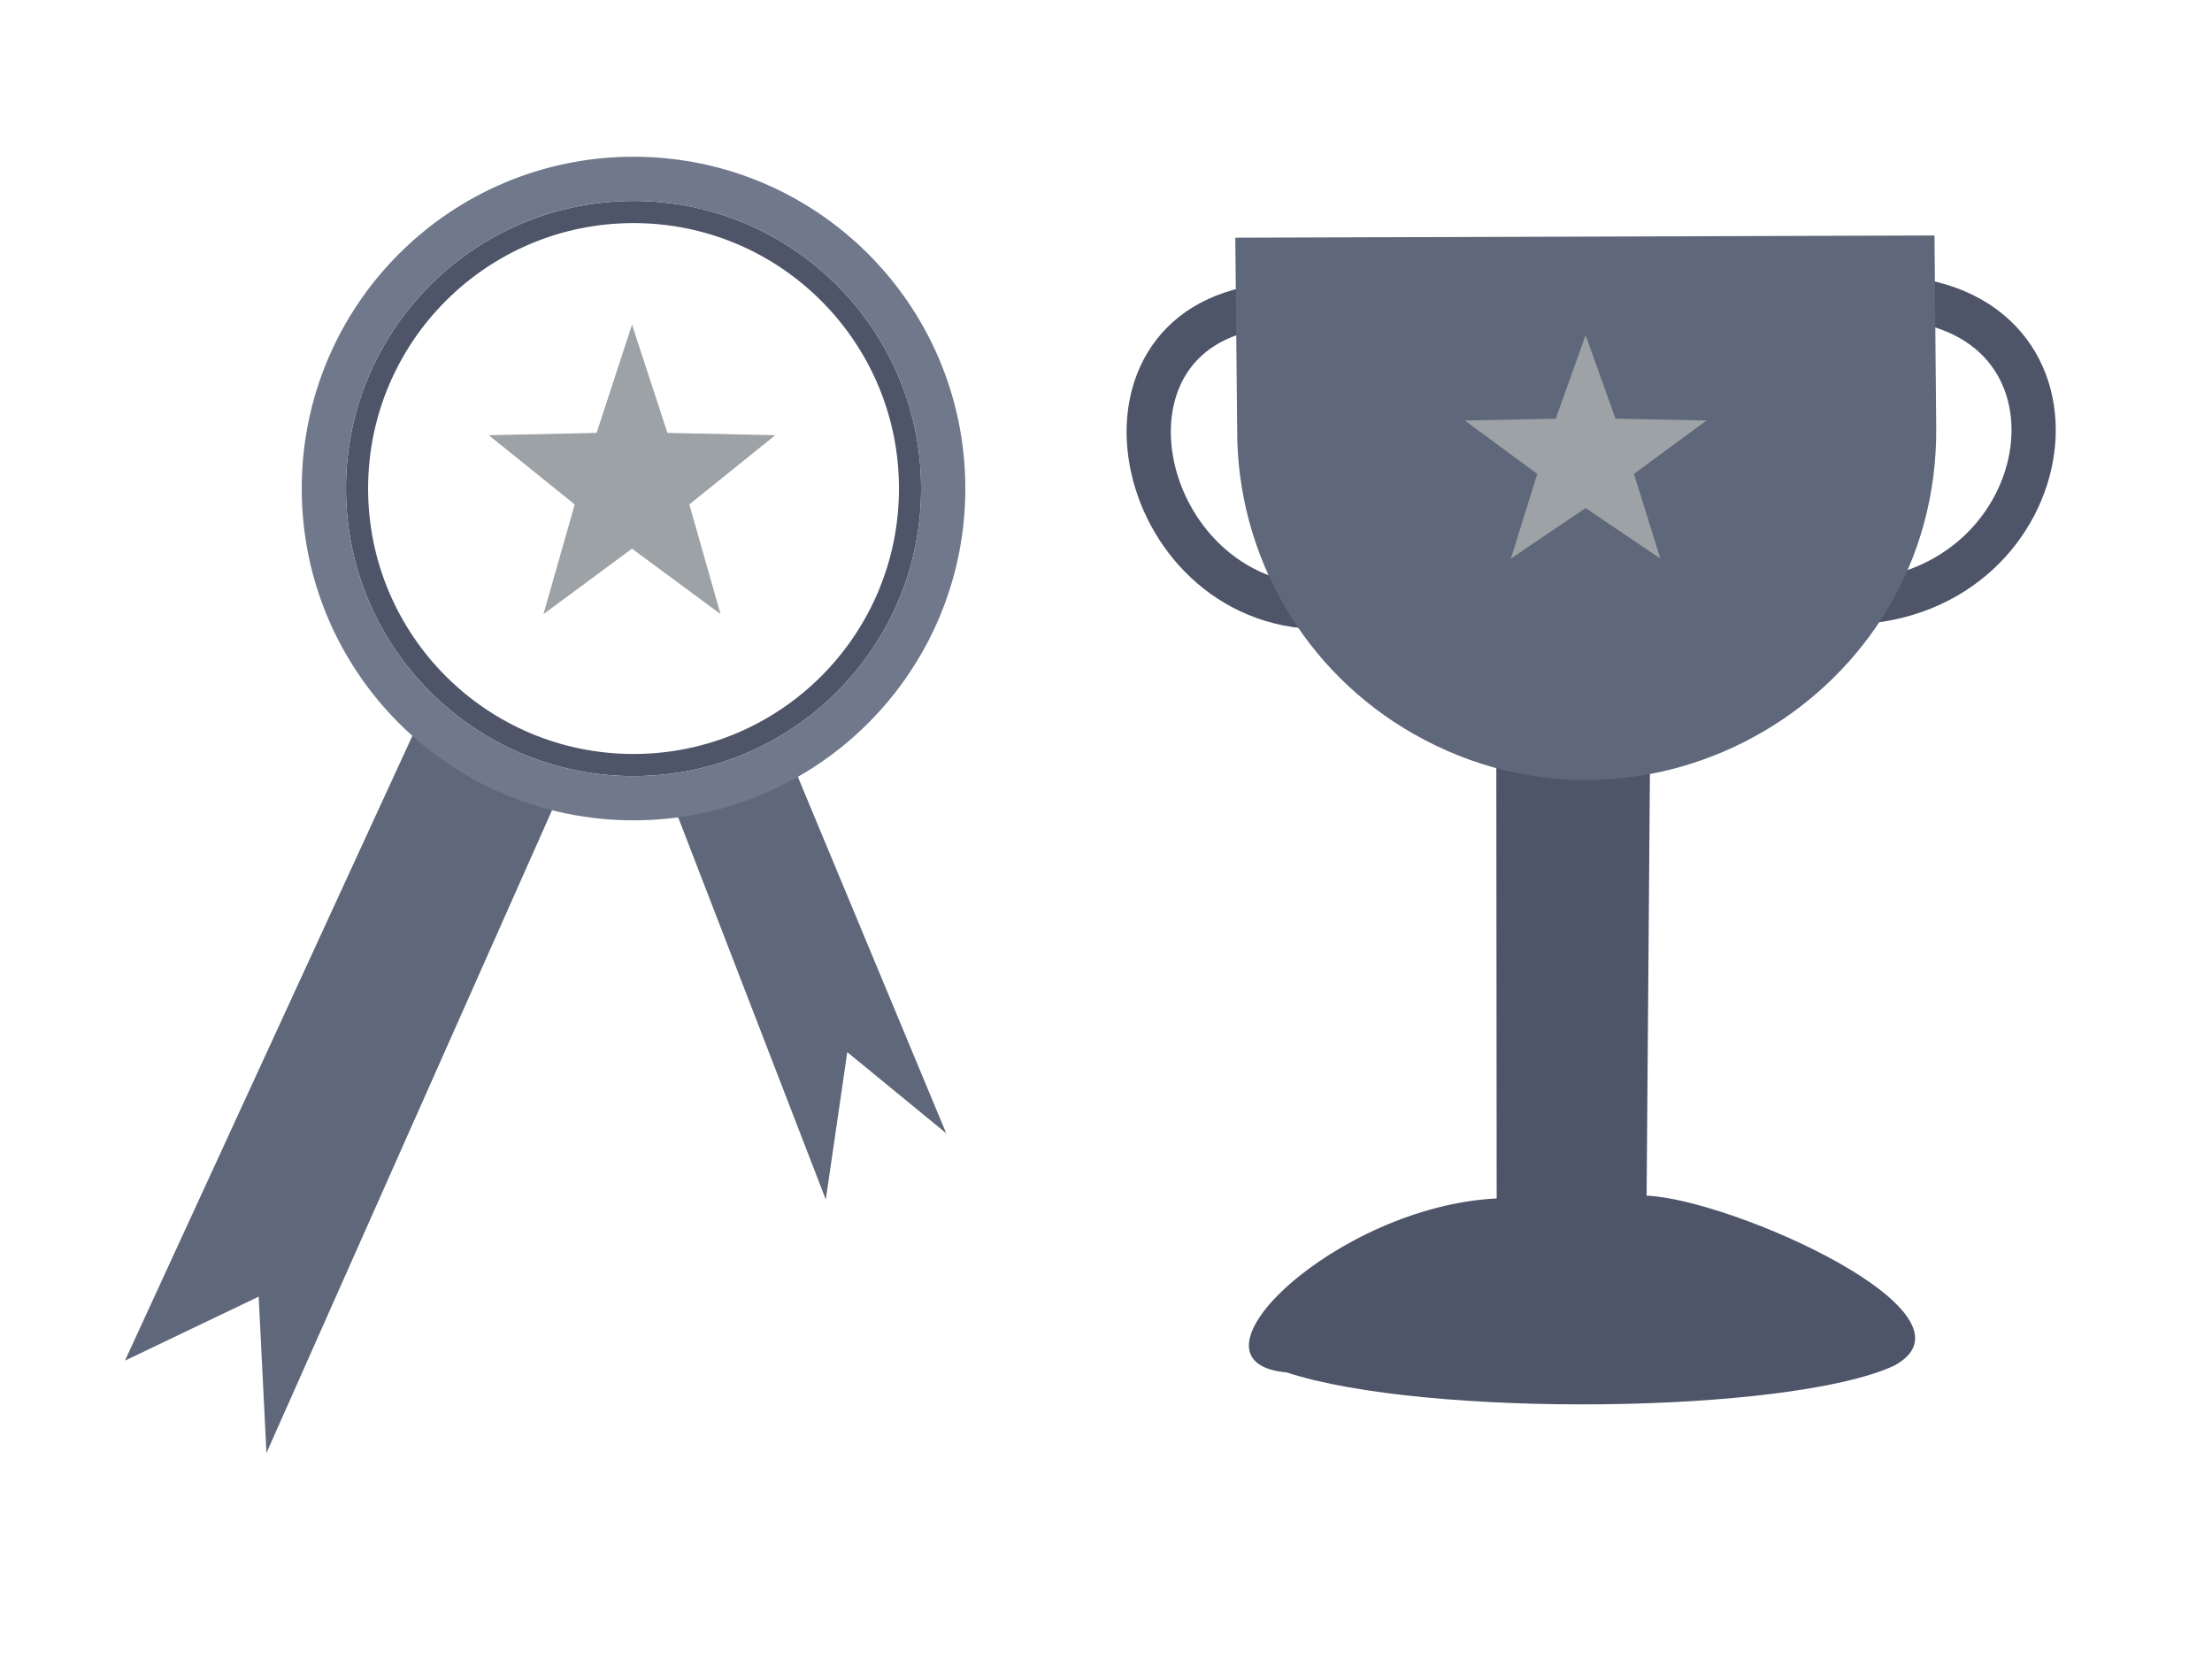<svg viewBox="0 0 200 150" xmlns="http://www.w3.org/2000/svg" xmlns:bx="https://boxy-svg.com">
  <defs></defs>
  <polygon style="fill: rgb(95, 103, 122);" points="37.821 65.369 11.298 123.023 23.39 117.237 24.092 131.37 50.518 71.891"></polygon>
  <polygon style="fill: rgb(95, 103, 122);" points="60.629 72.115 74.665 108.458 76.608 95.132 85.552 102.465 71.4 68.464"></polygon>
  <ellipse style="fill: none; stroke-width: 2px; stroke: rgb(78, 85, 105);" cx="57.282" cy="44.171" rx="25" ry="25"></ellipse>
  <ellipse style="fill: none; stroke-width: 4px; stroke: rgb(112, 120, 140);" cx="57.282" cy="44.171" rx="28" ry="28"></ellipse>
  <path d="M 57.144 29.353 L 60.346 39.139 L 70.096 39.35 L 62.325 45.609 L 65.149 55.526 L 57.144 49.608 L 49.139 55.526 L 51.963 45.609 L 44.192 39.35 L 53.942 39.139 Z" style="fill: rgb(157, 162, 166);" bx:shape="star 57.144 43.821 13.619 14.468 0.4 5 1@c237c797"></path>
  <path style="fill: none; stroke-width: 4px; stroke: rgb(78, 85, 105);" d="M 116.102 27.557 C 97.1 28.118 101.994 53.958 118.663 54.87"></path>
  <path style="fill: none; stroke-width: 4px; stroke: rgb(78, 85, 105);" d="M 170.491 26.894 C 190.683 27.441 186.715 53.907 167.358 54.475"></path>
  <path style="fill: rgb(78, 85, 105);" d="M 135.288 66.085 L 135.323 108.359 C 120.902 109.052 106.057 123.173 116.339 124.088 C 128.807 128.195 161.654 127.861 171.225 123.497 C 179.985 118.828 156.564 108.41 148.88 108.107 L 149.212 65.654 L 135.288 66.085 Z"></path>
  <path style="fill: rgb(95, 103, 122);" d="M 111.69 21.492 L 174.909 21.29 L 175.064 38.67 C 175.267 62.957 148.998 78.355 127.864 66.388 C 117.925 60.76 111.803 50.199 111.86 38.778 L 111.69 21.492 Z"></path>
  <path d="M 143.365 30.302 L 146.067 37.855 L 154.295 38.018 L 147.737 42.849 L 150.12 50.503 L 143.365 45.936 L 136.61 50.503 L 138.993 42.849 L 132.435 38.018 L 140.663 37.855 Z" style="fill: rgb(157, 162, 166);" bx:shape="star 143.365 41.469 11.492 11.167 0.4 5 1@5a6f2df7"></path>
</svg>